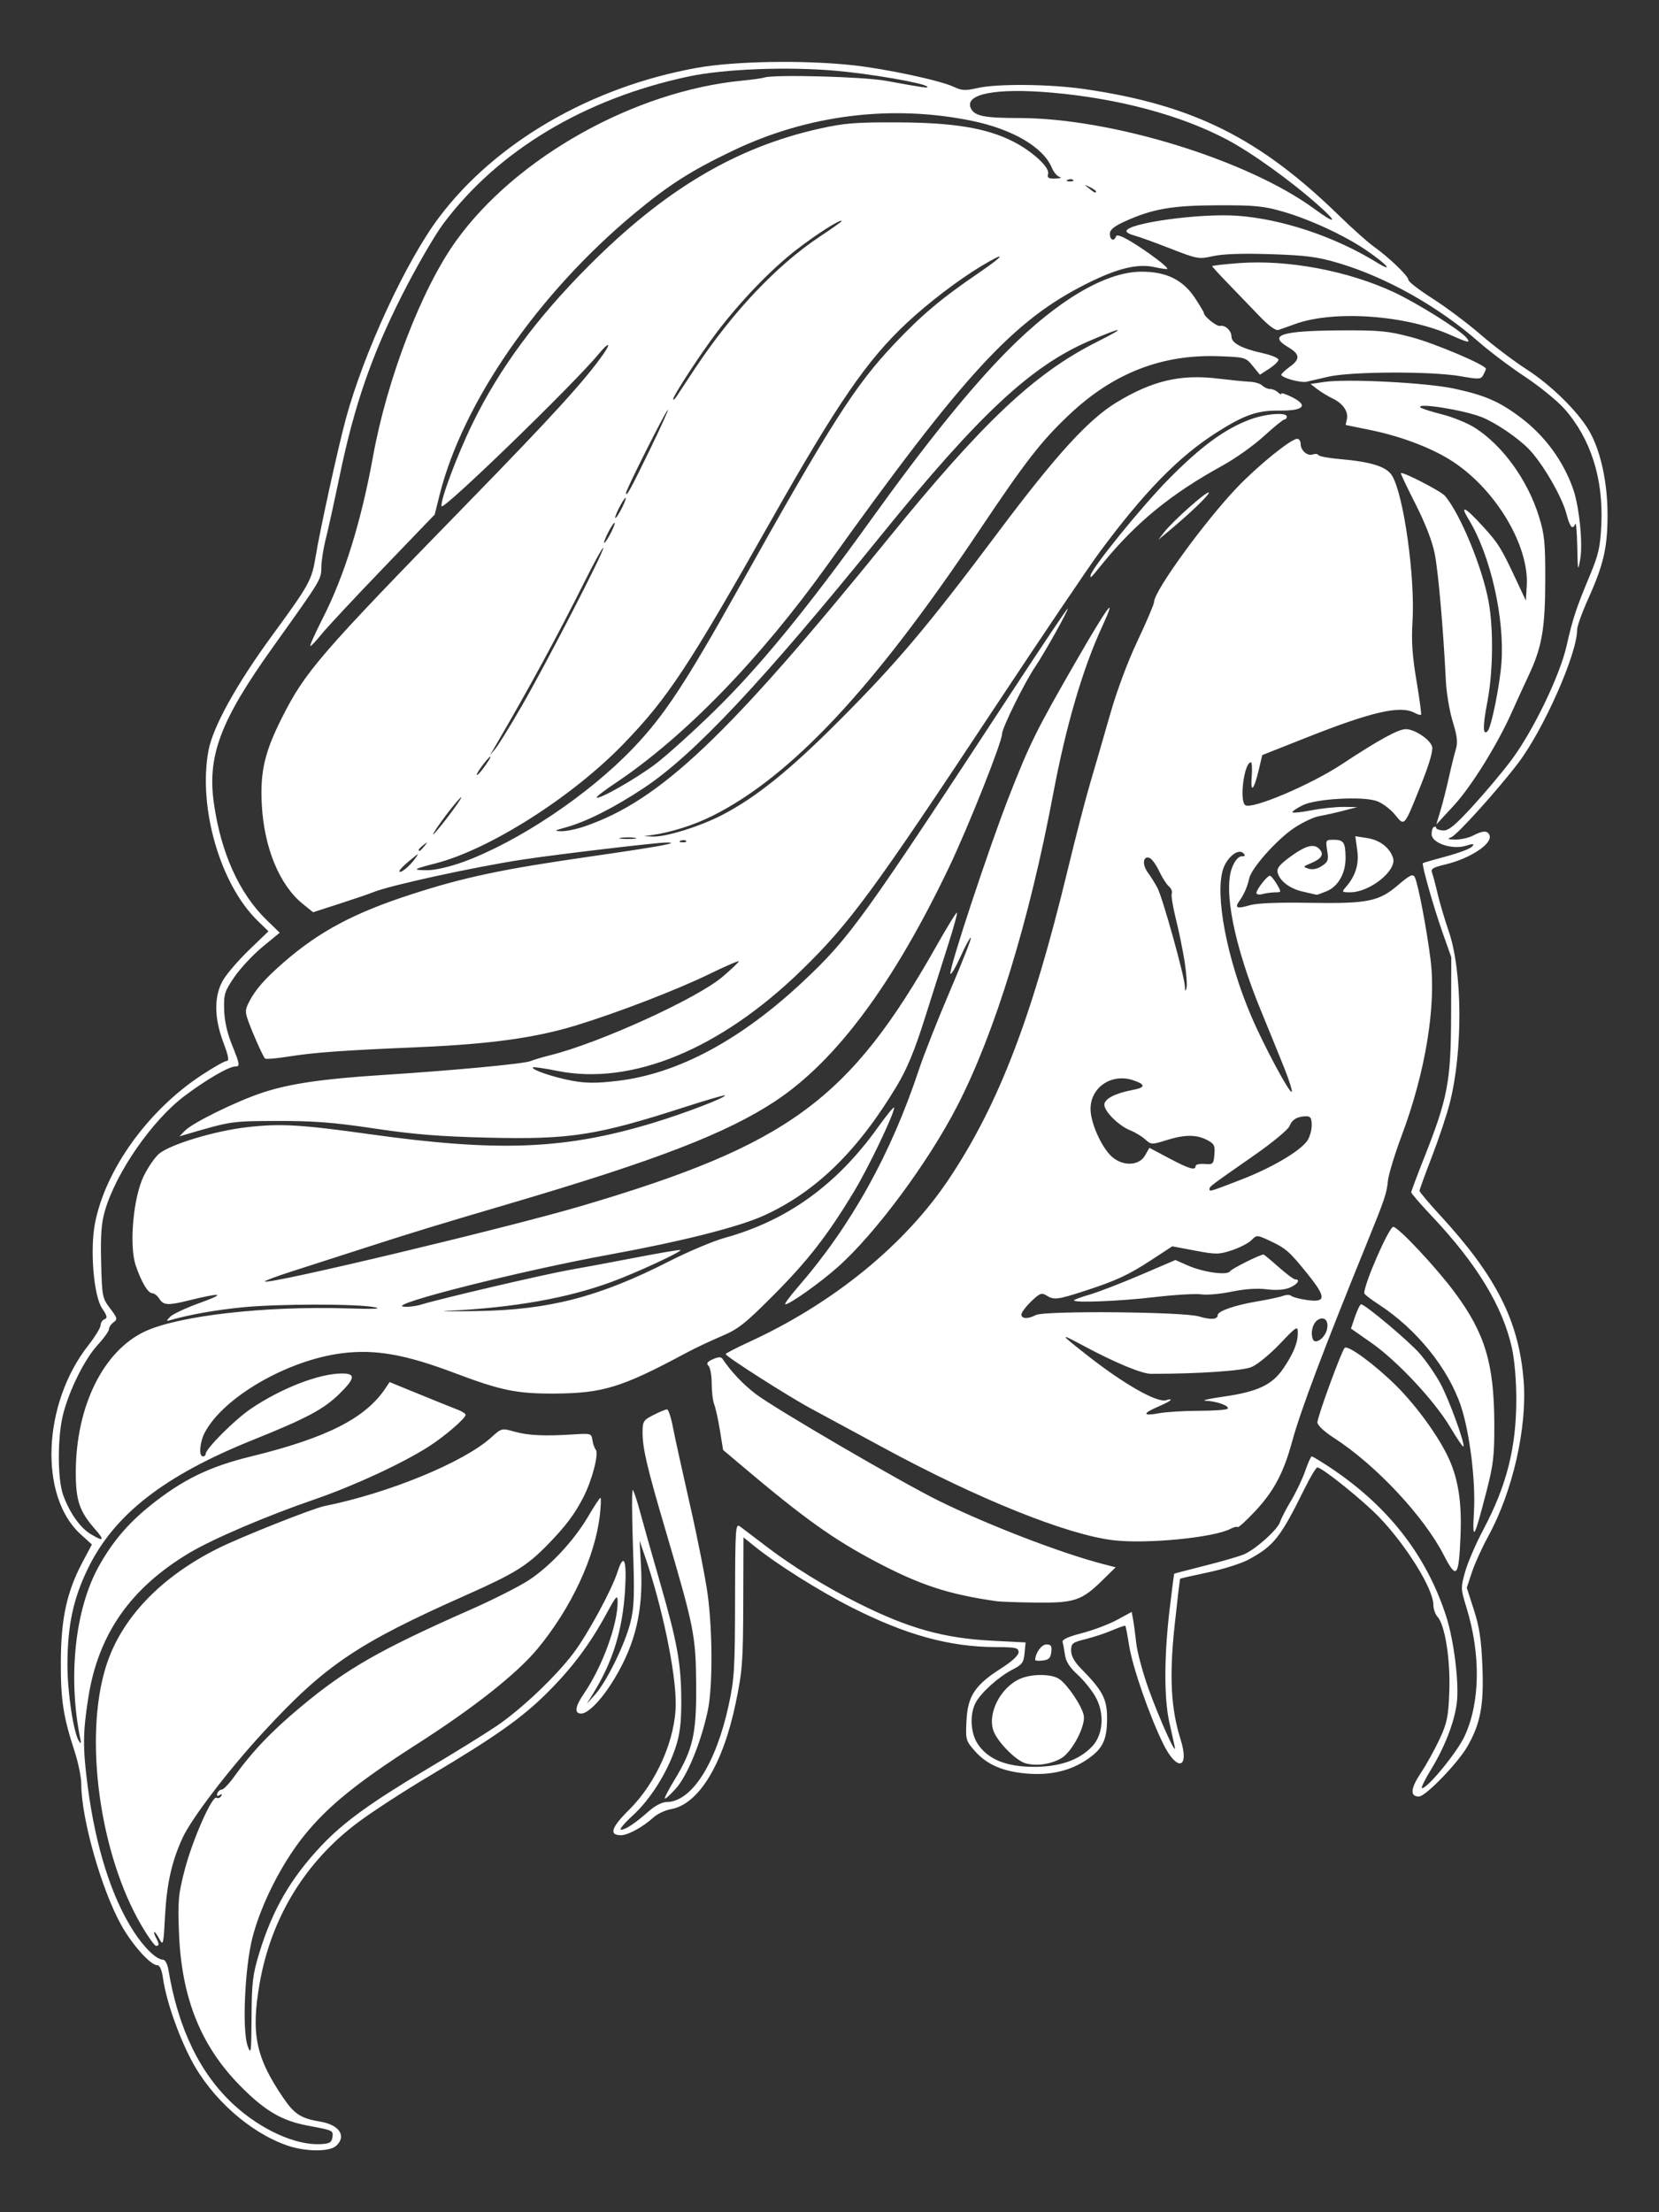 <?xml version="1.0" encoding="UTF-8" standalone="no"?>
<!-- Created with Inkscape (http://www.inkscape.org/) -->
<svg id="svg4156" xmlns:rdf="http://www.w3.org/1999/02/22-rdf-syntax-ns#" xmlns="http://www.w3.org/2000/svg" height="800" viewBox="0 0 600 800" width="600" version="1.1" xmlns:cc="http://creativecommons.org/ns#" xmlns:dc="http://purl.org/dc/elements/1.1/">
 <rect x="0" y="0" width="600" height="800" fill="#333333" stroke="none"/>
 <path id="path4166" fill="#fff" d="m103.88 775.87c-13.558-4.688-27.447-17.072-34.716-30.953-4.795-9.158-9.046-21.439-10.209-29.498-0.454-3.148-1.171-4.75-2.124-4.75-2.383 0-8.98-7.355-12.925-14.408-7.197-12.869-14.514-38.637-14.514-51.111 0-2.43-1.07-7.697-2.378-11.703-4.173-12.784-5.08-18.72-5.009-32.777 0.079-15.511 2.191-25.116 7.875-35.821l3.358-6.324-4.001-3.614c-15.224-13.754-13.898-47.241 2.709-68.407 2.445-3.116 4.445-6.393 4.445-7.281 0-0.889 0.638-1.861 1.419-2.16 1.139-0.437 0.96-1.22-0.904-3.966-3.013-4.44-4.405-21.185-2.553-30.717 3.766-19.387 19.127-40.768 38.436-53.501 4.344-2.865 8.486-5.208 9.205-5.208 0.956 0 0.633-1.791-1.201-6.663-3.405-9.046-3.433-16.905-0.082-22.61 1.365-2.324 5.608-7.239 9.428-10.922l6.946-6.696-3.907-3.804c-13.53-13.171-21.547-40.82-17.809-61.417 1.561-8.603 10.102-24.053 23.155-41.886 13.367-18.263 14.248-19.867 15.648-28.5 1.518-9.365 8.009-38.99 10.845-49.5 6.495-24.064 21.876-57.316 33.85-73.179 20.458-27.102 54.904-47.062 93.094-53.943 13.663-2.462 38.443-2.893 56.33-0.981 11.993 1.282 31.827 5.528 36.716 7.859 2.824 1.347 4.143 1.412 8.442 0.42 7.131-1.646 26.2-1.465 38.814 0.369 39.163 5.693 63.285 17.694 92.128 45.834 4.675 4.561 10.3 9.576 12.5 11.145 5.553 3.959 12.5 10.659 12.5 12.054 0 0.639 3.938 3.669 8.75 6.734s12.595 8.898 17.295 12.963c4.7 4.065 12.16 9.71 16.578 12.544 8.885 5.699 18.59 15.22 22.7 22.267 4.145 7.107 6.677 18.621 6.677 30.364 0 11.848-1.422 18.042-6.969 30.362-2.217 4.924-4.031 9.989-4.031 11.256 0 8.695-12.013 35.889-21.248 48.102-7.189 9.507-22.045 25.998-24.21 26.876-1.663 0.674-1.393 0.838 1.458 0.884 1.925 0.032 4.789-0.615 6.364-1.437 3.568-1.861 5.269-1.892 5.953-0.109 1.169 3.046-7.09 8.47-16.13 10.595-4.256 1.001-5.187 1.574-4.681 2.884 0.347 0.899 1.262 4.335 2.032 7.635 0.77 3.3 2.569 9.375 3.998 13.5 5.016 14.483 5.198 43.449 0.392 62.281-1.092 4.28-3.998 12.987-6.457 19.349-2.459 6.362-4.471 11.911-4.471 12.331 0 0.42 3.33 4.38 7.4 8.8 20.42 22.176 28.595 38.392 30.264 60.029 1.298 16.825-3.996 40.007-12.804 56.076-2.221 4.051-4.878 9.901-5.905 13l-1.867 5.634 2.576 8c2.001 6.213 2.689 10.805 3.082 20.561 0.562 13.949-0.707 20.627-5.496 28.939-3.448 5.983-15.094 18-17.445 18-3.322 0-3.097-2.853 0.675-8.535 2.027-3.054 5.084-8.571 6.792-12.259 2.71-5.851 3.156-8.044 3.502-17.206 0.43-11.423-1.549-23.991-4.249-26.974-0.838-0.926-1.524-2.901-1.524-4.388 0-5.637-9.588-21.173-19.435-31.494-5.793-6.071-20.774-18.144-22.515-18.144-0.455 0-2.44 3.263-4.411 7.25-8.998 18.203-11.214 21.024-20.464 26.059-2.585 1.407-9.158 3.489-14.606 4.627-5.448 1.138-10.01 2.18-10.137 2.317-0.127 0.136-1.034 7.779-2.016 16.982-1.953 18.316-1.342 29.976 2.15 41.057 3.365 10.675-1.199 11.917-6.24 1.698-4.949-10.034-11.108-27.744-12.33-35.46-0.608-3.834-1.236-7.102-1.396-7.262-0.16-0.16-2.273 0.564-4.696 1.608s-6.767 2.485-9.655 3.201c-4.806 1.192-5.25 1.544-5.25 4.162 0 1.945 1.164 4.044 3.639 6.561 7.784 7.915 9.361 10.93 9.361 17.9 0 7.948-1.612 11.192-7.498 15.091-6.051 4.008-13.131 5.614-21.61 4.904-8.571-0.719-14.444-3.281-18.744-8.178-3.242-3.692-3.34-4.053-2.989-11.01 0.448-8.864 3.076-12.823 12.498-18.83 3.978-2.536 6.342-4.72 6.342-5.86 0-1.606-0.957-1.82-8.25-1.851-16.803-0.071-32.472-4.387-52.151-14.364-11.771-5.968-26.992-15.548-35.099-22.093l-4-3.229-0.077 23.61c-0.07 21.669-0.3 24.679-2.797 36.61-4.597 21.971-13.359 36.292-23.287 38.059-2.112 0.376-4.965 1.708-6.34 2.96-3.84 3.498-9.252 6.473-11.781 6.477-4.458 0.007-3.57-2.781 2.937-9.218 9.914-9.807 16.845-25.612 16.845-38.416 0-11.531-4.866-34.886-11.015-52.862l-2.052-6 0.499 9c0.884 15.935-1.882 27.907-9.35 40.479-4.517 7.603-9.623 13.021-12.272 13.021-2.599 0-2.236-2.519 1.055-7.32 6.545-9.548 12.158-24.871 12.12-33.09-0.013-2.743-0.473-2.247-4.097 4.41-6.023 11.065-12.328 19.47-21.36 28.476-9.127 9.101-18.839 15.961-42.529 30.042-9.075 5.394-20.705 12.947-25.844 16.786-19.136 14.291-31.5 34.527-35.655 58.356-3.17 18.177-1.384 26.744 8.637 41.424 3.971 5.817 6.354 7.333 13.363 8.503 6.875 1.147 9.538 5.26 5.671 8.759-2.43 2.199-11.113 2.128-17.684-0.144zm16.333-2.956c0.354-2.495 0.364-2.49-8.757-4.197-9.58-1.792-15.603-5.326-24.586-14.424-14.229-14.409-21.2-31.775-22.132-55.125-0.468-11.737-0.267-13.971 2.069-23 2.784-10.761 9.958-27.006 11.503-26.051 0.52 0.321 1.27 0.057 1.668-0.587 0.478-0.773 0.288-0.901-0.561-0.377-0.856 0.529-1.13 0.331-0.821-0.595 0.255-0.764 0.971-1.389 1.591-1.389 0.62 0 2.585-2.025 4.365-4.5 6.73-9.353 13.688-16.647 24.34-25.515 16.502-13.738 28.435-20.561 61.474-35.15 7.96-3.515 17.319-8.245 20.797-10.511 7.763-5.058 16.483-14.417 21.626-23.212 2.127-3.636 4.09-6.612 4.364-6.612 0.274 0 0.181 2.8-0.206 6.221-1.709 15.104-10.353 33.642-22.554 48.369-7.444 8.984-23.042 21.322-43.5 34.408-21.605 13.82-32.246 22.433-40.832 33.052-8.111 10.031-15.645 24.875-18.756 36.95-2.768 10.744-3.78 33.528-1.742 39.197 1.222 3.399 1.336 2.552 1.412-10.5 0.072-12.387 0.424-15.318 2.757-22.986 4.778-15.704 11.389-27.146 22.469-38.891 8.077-8.562 17.843-15.618 39.192-28.316 9.075-5.398 19.828-12.052 23.896-14.788 9.123-6.136 21.615-17.955 28.182-26.665 5.127-6.8 13.783-22.777 15.875-29.301 2.267-7.072 3.388-4.394 2.72 6.5-0.898 14.633-4.421 26.012-11.688 37.75l-2.167 3.5 3.044-3.406c4.169-4.665 10.802-18.224 12.76-26.083 1.363-5.473 1.503-9.777 0.894-27.5-0.397-11.556-0.416-20.714-0.043-20.351 0.374 0.363 1.502 3.738 2.509 7.5 1.006 3.762 4.296 15.401 7.311 25.864 6.376 22.125 7.706 29.627 7.706 43.449 0 7.528-0.525 11.669-2.068 16.308-3.032 9.12-9.099 18.756-15.48 24.588-3.087 2.822-5.002 5.13-4.255 5.13 1.66 0 5.082-2.272 10.056-6.677 2.225-1.97 4.823-3.323 6.382-3.323 9.061 0 17.894-13.752 22.51-35.044 2.042-9.416 2.271-13.212 2.311-38.16 0.041-25.652 0.167-27.615 1.708-26.5 0.915 0.662 5.054 3.799 9.197 6.97 9.689 7.417 21.676 14.837 33.639 20.825 18.247 9.133 30.919 12.68 48.513 13.579l12.013 0.614-0.371 3.893c-0.322 3.373-0.897 4.161-4.308 5.901-4.981 2.541-11.545 8.437-13.411 12.047-2.189 4.233-1.819 11.01 0.815 14.918 3.696 5.484 10.157 8.151 19.936 8.226 9.521 0.074 16.604-2.353 21.362-7.319 4.14-4.321 4.631-12.262 1.127-18.24-1.411-2.407-4.335-5.976-6.498-7.93-2.683-2.424-4.08-4.621-4.395-6.916-0.254-1.85-0.647-3.961-0.873-4.692-0.283-0.917 1.867-1.918 6.944-3.231 4.045-1.046 9.759-3.205 12.698-4.797l5.344-2.894 0.49 2.626c0.269 1.444 0.789 5.321 1.154 8.616 0.365 3.295 2.359 10.72 4.429 16.5 3.906 10.902 10.456 25.39 9.499 21.009-0.3-1.375-1.196-5.425-1.99-9-1.885-8.487-1.858-23.556 0.073-40.123 0.853-7.322 1.641-13.379 1.75-13.458 0.109-0.08 5.111-1.386 11.116-2.903 6.005-1.517 12.31-3.34 14.011-4.05 4.173-1.744 12.298-9.011 13.138-11.751 0.373-1.218 2.164-4.689 3.979-7.714 1.815-3.025 4.115-7.862 5.112-10.75 0.996-2.888 2.054-5.25 2.35-5.25 0.296 0 3.003 1.62 6.015 3.6 21.264 13.975 35.287 31.777 42.544 54.008 2.908 8.908 4.844 24.736 3.889 31.798-0.944 6.982-4.395 15.825-9.312 23.858-2.268 3.705-3.726 6.736-3.241 6.736 2.035 0 12.643-12.942 15.351-18.73 5.702-12.185 5.962-29.647 0.695-46.701-2.058-6.662-2.072-7.071-0.443-12.877 0.925-3.298 3.855-10.091 6.511-15.095 8.502-16.021 11.983-29.737 11.983-47.216 0-6.891-0.642-14.367-1.605-18.685-3.332-14.937-12.649-30.293-28.72-47.337-4.221-4.477-7.675-8.454-7.675-8.838 0-0.384 2.078-5.946 4.617-12.36 8.614-21.758 9.73-27.637 9.806-51.662l0.066-21-3.178-9c-3.253-9.215-7.603-24.559-7.095-25.028 0.156-0.144 3.978-1.254 8.493-2.465 4.515-1.212 8.705-2.8 9.31-3.53 0.904-1.089 0.489-1.138-2.328-0.274-4.824 1.481-12.143-0.934-12.307-4.06-0.063-1.206 0.274-2.432 0.75-2.726 0.476-0.294 0.865-0.17 0.865 0.275 0 0.445 1.136 0.875 2.524 0.955 1.982 0.114 4.284-1.774 10.737-8.811 4.518-4.926 10.793-12.401 13.946-16.612 7.811-10.43 17.513-30.478 19.949-41.223 2.276-10.036 3.422-13.508 8.415-25.5 3.209-7.707 3.81-10.365 4.182-18.5 0.759-16.614-3.822-31.006-13.294-41.76-2.548-2.893-8.981-8.139-14.296-11.657-5.315-3.518-12.814-9.162-16.664-12.542-14.649-12.86-33.596-23.5-51-28.641-7.467-2.206-11.622-2.743-24.4-3.155-10.102-0.326-17.243-0.084-20.757 0.703-5.193 1.162-5.671 1.076-15.6-2.799-5.634-2.199-11.481-4.306-12.993-4.682-1.512-0.376-2.75-1.067-2.75-1.537 0-2.864 26.342-6.539 40.012-5.582 16.12 1.128 35.31 7.525 50.365 16.788 6.725 4.138 3.872 0.786-3.718-4.369-7.869-5.344-20.358-11.117-30.177-13.951-6.853-1.977-10.175-2.296-23.482-2.249-16.609 0.058-23.634 1.29-33.75 5.918-3.851 1.762-5.25 2.95-5.25 4.458 0 2.216 1.578 2.821 2.233 0.857 0.262-0.787 2.266-0.055 5.833 2.131 6.037 3.699 13.203 9.133 12.703 9.633-0.178 0.178-2.19-0.096-4.471-0.609-6.253-1.405-13.528 0.362-24.798 6.023-26.452 13.287-44.076 32.415-93.54 101.52-24.581 34.342-52.065 62.585-77.107 79.237-3.782 2.515-6.679 4.77-6.438 5.011 0.805 0.805 13.999-6.697 21.085-11.989 3.85-2.875 13.47-11.535 21.379-19.243 16.202-15.793 33.549-36.953 56.621-69.07 20.297-28.254 36.185-47.913 49.746-61.556 17.799-17.907 35.084-28.138 47.821-28.304 9.14-0.119 15.325 2.855 19.683 9.463 1.788 2.711 3.25 5.159 3.25 5.44 0 1.244 4.618 4.971 5.819 4.695 1.88-0.432 4.181 1.722 4.181 3.913 0 2.297 3.758 4.283 11.25 5.946 3.163 0.702 5.744 1.767 5.738 2.367-0.007 0.6-1.521 2.067-3.364 3.261l-3.352 2.17-2.586-3.17c-2.535-3.107-2.78-3.177-12.282-3.521-20.655-0.749-38.279 6.155-54.173 21.222-10.242 9.709-15.613 16.644-33.103 42.748-37.683 56.239-67.339 87.897-95.715 102.18-6.672 3.357-15.114 6.051-21.913 6.991l-3 0.415 3.02 0.15c4.795 0.238 17.259-3.633 25.453-7.905 12.266-6.395 24.484-16.281 42.527-34.408 20.783-20.881 31.682-33.81 57.126-67.77 20.965-27.982 32.655-40.789 42.874-46.972 12.922-7.819 23.037-10.195 36.5-8.575 4.675 0.562 9.946 1.087 11.713 1.165 1.767 0.078 3.77 0.699 4.45 1.379 0.68 0.68 1.957 1.237 2.837 1.237s2.14 0.54 2.8 1.2 1.2 0.876 1.2 0.48c0-0.396 1.833 0.215 4.074 1.358 5.875 2.997 3.935 4.885-4.903 4.772-7.843-0.1-12.65 1.594-22.671 7.987-13.686 8.731-26.117 21.466-42.289 43.324-3.915 5.292-20.925 30.492-37.799 56-44.147 66.736-52.453 78.033-69.809 94.953-29.454 28.713-61.582 41.961-88.525 36.501-4.567-0.925-8.496-1.49-8.732-1.254-0.785 0.785 7.415 3.585 14.114 4.819 5.108 0.941 8.854 0.956 16.457 0.064 21.849-2.563 44.684-14.814 67.337-36.124 16.758-15.764 21.308-22.09 76.225-105.97 10.438-15.943 19.11-28.854 19.271-28.693 0.386 0.386-8.32 15.965-11.782 21.085-3.88 5.737-11.966 22.134-11.966 24.266 0 2.945-12.24 33.719-19.194 48.256-20.167 42.161-40.744 69.872-62.693 84.426-17.588 11.663-43.139 21.53-96.113 37.116-25.922 7.627-34.987 10.397-52 15.888-9.625 3.107-21.884 7.054-27.242 8.773-5.358 1.718-9.56 3.306-9.338 3.528 1.223 1.223 87.846-19.455 114.58-27.352 74.808-22.097 96.814-38.241 128.4-94.197 3.797-6.726 7.083-12.05 7.303-11.831 0.219 0.219-1.167 5.287-3.079 11.263-1.913 5.975-5.75 18.064-8.525 26.864-3.686 11.685-6.409 18.276-10.096 24.439-14.111 23.588-29.358 38.452-48.217 47.003-9.072 4.113-29.804 9.348-55.789 14.086-32.152 5.862-80.599 18.1-74.47 18.811 1.6 0.186 4.498-0.153 6.44-0.753 6.911-2.135 44.759-10.976 53.57-12.515 4.928-0.861 15.907-2.907 24.397-4.548 8.49-1.641 15.584-2.835 15.765-2.654 0.581 0.581-15.923 8.223-24.86 11.51-16.101 5.922-35.346 9.325-59.341 10.492-3.85 0.187 0.875 0.221 10.5 0.074 26.222-0.399 44.272-5.078 69.821-18.1 6.776-3.454 15.776-7.238 20-8.409 22.559-6.256 40.456-19.173 55.258-39.88 3.257-4.556 5.921-7.785 5.921-7.176 0 2.259-9.25 21.589-14.491 30.283-9.478 15.722-16.689 25.016-29.009 37.391-10.45 10.496-12.904 12.434-19 15-3.85 1.621-9.7 4.396-13 6.166-23.061 12.371-29.938 14.478-47.5 14.556-13.533 0.06-19.319-1.134-35.902-7.405-17.899-6.769-28.82-8.688-40.819-7.173-19.588 2.472-42.638 15.749-49.529 28.527-1.904 3.532-2.353 8.777-0.75 8.777 0.55 0 1-0.414 1-0.919 0-1.844 10.504-12.348 16.247-16.248 10.981-7.457 24.72-12.794 33.003-12.82 5.039-0.016 4.85 1.706-0.801 7.277-5.681 5.601-11.888 8.919-31.2 16.681-32.278 12.972-50.337 27.033-59.862 46.607-5.313 10.919-7.387 20.717-7.387 34.904 0 9.928 2.196 24.409 4.173 27.519 0.705 1.109 0.822 0.849 0.448-1-4.484-22.168-1.889-46.626 6.579-62 4.951-8.989 10.682-15.764 18.891-22.332 11.619-9.296 21.22-13.966 36.3-17.657 27.429-6.713 41.439-13.826 48.657-24.702l1.454-2.191 11 4.494c6.05 2.472 12.238 4.964 13.75 5.539 1.512 0.575 2.75 1.398 2.75 1.831 0 1.249-7.634 7.809-13.307 11.436-9.577 6.122-27.074 14.227-41.193 19.08-17.486 6.011-36.845 14.285-45.436 19.417-21.248 12.694-32.883 29.332-36.501 52.195-2.022 12.774-2.058 18.362-0.213 32.39 2.872 21.831 8.625 39.963 16.591 52.288 3.857 5.968 8.283 10.212 10.648 10.212 0.747 0 1.591 1.626 1.944 3.75 3.546 21.292 11.494 37.612 23.79 48.854 9.737 8.902 22.248 14.561 31.176 14.102 3.314-0.17 4.055-0.593 4.32-2.46zm-68.987-76.49c-15.174-25.841-20.975-67.947-12.914-93.75 5.409-17.315 19.641-32.31 40.583-42.76 8.245-4.114 34.22-14.432 38.5-15.292 23.186-4.662 50.313-15.815 60.203-24.75 3.807-3.439 3.835-3.446 8.473-2.148 4.979 1.394 10.917 1.671 21.324 0.996 6.266-0.407 6.512-0.334 6.846 2.017 0.19 1.341 0.747 2.928 1.238 3.526 1.168 1.425-1.352 11.053-4.496 17.179-3.15 6.137-6.424 10.489-12.862 17.097-7.542 7.741-11.985 10.492-29.544 18.293-39.383 17.497-50.977 25.327-73.264 49.482-12.624 13.682-26.093 31.313-29.324 38.388-3.91 8.562-5.692 16.564-6.315 28.364-0.531 10.053-0.682 10.688-1.959 8.25-0.761-1.452-1.61-2.641-1.887-2.641-0.277 0-0.037 0.87 0.532 1.934 1.284 2.4 1.302 3.066 0.079 3.066-0.526 0-2.872-3.263-5.213-7.25zm189.21-46.1c-0.022-0.467 1.508-3.392 3.401-6.5 6.814-11.187 8.073-16.682 7.936-34.651-0.135-17.786-0.689-20.557-11.281-56.5-6.428-21.81-8.097-28.931-8.097-34.542 0-4.14 0.249-4.545 3.96-6.438 2.178-1.111 4.37-2.02 4.87-2.02 0.5 0 1.447 2.812 2.104 6.25 0.657 3.438 3.448 16.15 6.204 28.25s5.643 26.725 6.417 32.5c1.801 13.444 1.81 33.642 0.017 42-2.486 11.594-7.418 23.577-11.611 28.213-2.133 2.358-3.896 3.905-3.919 3.438zm130.33-12.708c-3.43-1.028-9.901-7.583-11.414-11.563-2.408-6.333 2.557-16.024 9.748-19.029 4.327-1.808 11.338-1.711 14.058 0.193 3.048 2.135 8.161 9.779 8.801 13.158 0.714 3.767-4.265 13.227-8.137 15.46-3.848 2.219-9.172 2.945-13.056 1.78zm3.632-37.311c0-2.456 2.279-5.631 4.042-5.631 1.691 0 2.031 0.526 1.775 2.75-0.249 2.16-0.906 2.818-3.066 3.066-1.512 0.174-2.75 0.091-2.75-0.185zm-14-21.262c-17.367-2.487-27.518-5.806-43.5-14.221-15.456-8.139-26.025-15.69-48.374-34.562l-7.003-5.914-1.151-7.086c-0.633-3.897-1.56-8.12-2.062-9.383-0.501-1.263-0.911-4.661-0.911-7.55s-0.518-5.771-1.152-6.405c-0.87-0.87-0.484-1.457 1.572-2.393 1.782-0.812 2.958-0.894 3.402-0.238 3.25 4.805 7.418 9.219 12.108 12.819 6.62 5.082 52.491 31.85 66.051 38.543 17.873 8.822 44.542 19.084 59.818 23.017l4.299 1.107-4.833 4.732c-7.47 7.315-10.071 8.188-23.916 8.029-6.517-0.075-12.974-0.297-14.349-0.494zm161.77-16.67c-7.3-14.181-24.712-32.735-39.857-42.472-3.396-2.183-5.822-4.468-5.855-5.512-0.057-1.831 8.634-25.632 9.842-26.952 1.095-1.197 10.862 5.955 18.589 13.612 7.619 7.55 15.835 18.989 19.319 26.897 3.295 7.48 4.494 15.695 4.008 27.477-0.618 15.008-1.422 15.932-6.046 6.95zm-119.27-5.356c-16.685-1.872-49.211-14.935-83.5-33.536-10.175-5.52-21.875-11.843-26-14.053-8.168-4.374-31-18.949-30.951-19.757 0.017-0.275 3.943-2.3 8.725-4.5 30.283-13.933 56.158-35.057 71.995-58.778 18.018-26.986 30.083-58.421 43.073-112.22 2.789-11.55 6.408-25.5 8.043-31s4.831-16.525 7.102-24.5c2.532-8.889 6.429-19.354 10.071-27.043 3.268-6.899 5.941-13.199 5.942-14 0.001-3.886 18.157-28.913 29.943-41.276 7.597-7.969 19.548-17.654 21.806-17.671 0.688-0.005 1.25 0.835 1.25 1.868 0 2.383 2.521 4.52 4.455 3.778 0.814-0.313 1.706-0.204 1.98 0.24 0.275 0.445 3.552 1.073 7.282 1.396 11.861 1.028 17.332 2.741 19.349 6.058 4.232 6.959 8.401 36.872 7.383 52.971-0.431 6.813-0.061 12.263 1.437 21.144 1.11 6.58 1.853 12.129 1.651 12.331-0.202 0.202-1.276-0.12-2.386-0.714-5.122-2.741-15.393-0.39-38.848 8.894l-16.197 6.411-1.182 5.057c-1.78 7.616-3.111 9.038-2.627 2.807 0.224-2.888 0.097-5.25-0.285-5.25-2.45 0-4.276 14.102-2.008 15.504 2.555 1.579 23.69-7.406 34.994-14.878 13.074-8.642 20.334-12.626 23.004-12.626 3.259 0 8.904 3.786 9.564 6.413 0.355 1.414-1.136 6.482-4.021 13.667-6.261 15.595-5.877 15.162-9.531 10.743-1.672-2.022-4.657-4.21-6.633-4.862-5.305-1.751-21.912-0.782-26.633 1.554-2.062 1.02-3.75 2.151-3.75 2.513 0 0.362 3.038 0.07 6.75-0.648 3.712-0.719 9-1.282 11.75-1.252l5 0.054-5 1.306c-2.75 0.719-6.667 1.594-8.704 1.946-2.037 0.352-6.185 2.31-9.218 4.353-6.283 4.231-15.401 14.49-16.188 18.213-0.619 2.928-1.887 5.82-3.597 8.202-1.761 2.453-0.776 2.849 3.735 1.5 2.594-0.775 10.029-1.086 21.437-0.897 21.293 0.354 25.269-0.437 32.288-6.429 4.245-3.624 5.305-4.131 6.008-2.875 1.14 2.037 4.355 18.827 5.734 29.943 2.068 16.674-1.852 40.561-10.414 63.448-2.55 6.816-4.811 14.241-5.024 16.5-0.418 4.424-1.206 6.763-7.452 22.107-15.803 38.822-24.145 60.954-27.182 72.113-3.071 11.283-6.588 17.924-13.312 25.129-3.239 3.471-6.111 6.09-6.381 5.82-0.27-0.27-1.412 0.001-2.537 0.603-5.92 3.168-29.97 5.551-42.191 4.18zm30.662-46.832c5.314-0.007 9.989-0.338 10.389-0.735 0.966-0.96-3.873-2.746-7.866-2.903-1.752-0.069 1.09-0.734 6.315-1.478 12.439-1.772 17.717-4.252 21.75-10.222 3.737-5.532 5.259-9.317 5.223-12.99-0.025-2.497-0.477-2.21-6.48 4.108-3.55 3.736-8.15 7.509-10.224 8.384-3.289 1.388-19.27 2.471-36.382 2.466-3.268-0.001-12.821-3.946-23.888-9.865-9.471-5.065-9.445-4.912 0.5 2.924 13.618 10.731 25.823 17.655 28.982 16.443 0.835-0.32 1.518-0.356 1.518-0.078 0 0.277-2.025 1.372-4.5 2.433-5.834 2.501-5.73 3.498 0.25 2.399 2.612-0.48 9.098-0.879 14.412-0.886zm46.336-29.363c0.794-3.162-0.918-5.004-3.276-3.526-1.839 1.153-2.738 4.589-1.824 6.971 0.804 2.095 4.303-0.269 5.1-3.445zm-39.498-5.244c0-1.434 6.169-3.586 14.092-4.916 4.074-0.684 8.363-1.604 9.531-2.044 1.168-0.44 2.518-0.436 3 0.01 0.482 0.446 3.018 1.116 5.634 1.489 6.962 0.994 7.059-0.908 0.464-9.141-6.722-8.391-8.028-9.545-13.896-12.277-4.639-2.16-4.69-2.162-6.63-0.222-1.075 1.075-4.245 2.715-7.043 3.645-4.694 1.559-5.729 1.569-13.335 0.135l-8.246-1.555-7.536 4.929c-8.446 5.524-12.851 7.553-24.74 11.392-9.296 3.002-10.544 3.136-13.281 1.426-1.7-1.062-2.423-0.773-5.486 2.196-1.94 1.881-3.528 4.006-3.528 4.723 0 1.599 2.419 1.685 5.221 0.186 3.039-1.627 53.294-1.198 58.993 0.503 4.341 1.296 6.786 1.123 6.786-0.479zm-52-5.335c0-0.236 2.555-1.172 5.678-2.08s11.382-4.094 18.353-7.08l12.675-5.429 4.397 1.943c5.681 2.51 14.381 3.718 15.361 2.133 0.579-0.937 10.83-6.059 12.127-6.059 0.188 0 2.622 2.025 5.409 4.5 2.787 2.475 5.502 4.5 6.033 4.5 2.052 0 0.827 1.815-2.022 2.995-1.923 0.797-4.891 1-8.324 0.571-3.429-0.428-7.964-0.119-12.689 0.867-4.045 0.843-8.961 1.28-10.926 0.97-1.964-0.31-9.647 0.147-17.072 1.015-12.602 1.474-29 2.125-29 1.152zm60.352-43.606c11.174-4.316 21.36-10.288 24.016-14.08 0.897-1.281 1.631-3.804 1.631-5.607 0-2.564-0.417-3.277-1.918-3.277-3.2 0-5.191 1.156-6.098 3.542-0.474 1.248-6.177 5.975-12.673 10.505-15.924 11.105-16.244 11.345-16.28 12.203-0.046 1.103-0.018 1.095 11.321-3.285zm-16.352-4.969c0-0.552 1.462-0.89 3.25-0.75 3.079 0.24 3.266 0.059 3.557-3.441 0.269-3.237-0.066-3.888-2.7-5.25-3.875-2.004-8.123-1.968-14.762 0.125-5.173 1.631-5.398 1.621-7.588-0.338-1.241-1.11-3.668-2.575-5.393-3.255-4.11-1.62-9.364-6.814-9.364-9.257 0-2.112 3.936-4.166 10.25-5.35 4.723-0.885 4.761-1.992 0.122-3.523-7.791-2.571-15.381 2.58-15.362 10.427 0.012 4.95 3.887 13.688 7.594 17.124 3.938 3.65 9.91 3.499 12.093-0.304l1.604-2.796 7.099 3.769c7.318 3.885 9.599 4.555 9.599 2.818zm32.192-35.157c-1.604-4.036-5.438-13.464-8.521-20.95-9.752-23.68-13.774-43.952-10.344-52.139 0.967-2.307 2.245-3.75 3.322-3.75 1.318 0 1.467-0.284 0.602-1.149-1.788-1.788-5.86 1.434-7.29 5.767-3.063 9.28 1.36 32.49 10.106 53.039 4.58 10.761 14.275 28.819 14.733 27.443 0.169-0.507-1.004-4.225-2.608-8.261zm-36.162-38.769c-0.653-4.163-2.076-11.117-3.164-15.454-1.087-4.336-1.754-8.466-1.481-9.177 0.273-0.711-0.191-1.863-1.03-2.56-0.84-0.697-2.421-3.169-3.514-5.494-1.093-2.325-2.646-4.48-3.452-4.789-2.391-0.918-2.814 2.338-0.679 5.226 1.089 1.473 2.691 4.053 3.56 5.734 1.877 3.63 9.679 31.65 9.845 35.36 0.089 1.992 0.229 2.142 0.608 0.653 0.271-1.062-0.042-5.337-0.694-9.5zm104.65 198.93c0.637-11.105-1.517-28.56-4.708-38.156-4.536-13.64-16.113-27.959-29.747-36.793-2.875-1.863-5.227-3.691-5.227-4.062 0-3.527 8.955-23.988 10.498-23.988 1.784 0 15.484 14.615 22.237 23.723 10.911 14.716 14.214 25.631 14.304 47.277 0.049 11.844-0.309 14.91-2.92 25-4.429 17.116-5.074 18.134-4.436 7zm-8.683-30.719c-5.727-9.565-19.148-23.882-28.529-30.432l-7.272-5.077 1.494-4.386c0.822-2.412 1.807-4.386 2.188-4.386 1.416 0 17.105 13.179 21.122 17.742 2.288 2.599 5.646 7.433 7.464 10.742 3.104 5.652 9.159 22.245 8.386 22.978-0.194 0.184-2.378-3.047-4.853-7.181zm-235.82-50.52c19.238-22.159 33.636-48.044 43.817-78.774 1.727-5.212 6.754-17.943 11.171-28.292 4.418-10.349 7.826-19.021 7.575-19.273-0.251-0.251-1.934 2.816-3.739 6.816-1.805 4-3.458 6.784-3.673 6.186-0.58-1.614 13.939-45.509 21.152-63.947 7.476-19.11 10.028-24.271 23.966-48.466 12.043-20.906 15.491-25.517 9.722-13-7.025 15.242-13.045 35.833-17.688 60.5-8.638 45.895-21.008 86.167-34.585 112.6-10.569 20.575-29.805 46.504-43.432 58.542-6.498 5.74-17.233 13.35-18.841 13.356-0.48 0.002 1.57-2.809 4.554-6.247zm165.82-142.5c0-1.234 3.899-6.252 4.857-6.252 0.392 0 1.509 1.35 2.484 3 1.759 2.978 1.755 3-0.534 3.014-1.269 0.008-3.319 0.285-4.556 0.617-1.238 0.332-2.25 0.161-2.25-0.379zm17-0.45c-4.839-1.058-8.5-3.781-9.325-6.936-0.385-1.472 0.654-2.826 4.156-5.414 5.851-4.324 8.848-5.2 10.872-3.177 1.905 1.904 0.964 3.542-2.99 5.204-2.914 1.225-2.95 1.312-0.831 1.984 1.415 0.449 3.142 0.096 4.779-0.976 2.255-1.478 2.488-2.149 1.939-5.583-0.607-3.797-0.544-3.903 2.329-3.903 3.607 0 4.235 0.918 4.317 6.303 0.086 5.679-2.591 10.526-6.78 12.276-1.871 0.782-3.528 1.373-3.684 1.314-0.155-0.059-2.307-0.55-4.782-1.091zm15.224-1.552c3.637-4.149 4.952-8.333 4.241-13.5l-0.693-5.042 4.364 0.688c4.573 0.721 8.198 3.555 9.303 7.272 1.342 4.518-8.476 12.332-15.495 12.332-3.017 0-3.142-0.128-1.72-1.75zm34.333-27.75c0.822-2.75 2.192-8.15 3.046-12 0.853-3.85 1.99-8.446 2.525-10.213 0.758-2.499 0.508-4.721-1.123-10-1.154-3.733-2.273-10.387-2.487-14.787-0.901-18.508-2.74-39.47-4.036-46-0.88-4.435-3.423-11-6.939-17.914-3.052-6.003-5.434-11.029-5.294-11.169 0.624-0.624 14.419 6.474 15.901 8.181 5.491 6.326 13.585 25.92 15.837 38.338 1.81 9.982 1.607 25.479-0.476 36.3-1.689 8.776-1.651 12.236 0.116 10.469 1.323-1.323 4.412-16.58 5.002-24.705 1.179-16.248-4.034-39.065-11.836-51.803-3.388-5.532-1.362-4.625 4.829 2.162 5.989 6.565 6.803 7.872 12.548 20.14l3.278 7 0.329-5.308c0.895-14.435-10.975-34.49-26.52-44.808-7.3-4.845-18.452-9.153-29.76-11.494-4.95-1.025-9.07-1.87-9.156-1.877-0.086-0.007 0.067-0.867 0.34-1.911 0.724-2.769-1.253-5.8-4.947-7.584-1.78-0.86-4.341-2.412-5.69-3.449l-2.454-1.886 4.886-0.733c8.185-1.227 37.062 0.246 47.022 2.399 11.259 2.434 16.37 4.66 24.116 10.504 8.716 6.576 15.338 15.595 18.935 25.792 2.206 6.252 3.573 19.728 2.573 25.354-0.834 4.692-0.901 4.415-1.086-4.5-0.108-5.225-0.424-8.938-0.701-8.25-0.957 2.371-1.964 1.235-3.209-3.623-1.598-6.234-8.851-18.644-13.797-23.608-4.11-4.124-11.954-9.411-16.832-11.346-6.608-2.621-24.027-5.367-22.153-3.492 0.374 0.374 3.893 1.496 7.819 2.494 3.926 0.997 9.275 3.184 11.888 4.86 10.041 6.443 19.002 18.842 23.103 31.965 2.042 6.536 2.34 9.492 2.315 23-0.033 17.737-1.19 24.354-6.072 34.722-1.87 3.972-4.535 9.787-5.921 12.923-5.148 11.64-14.666 27.005-20.971 33.855l-6.444 7 1.494-5zm-126.55-85.02c0-2.205 18.6-25.147 28.47-35.117 11.584-11.701 20.115-17.938 29.171-21.326 5.717-2.139 13.358-2.73 13.358-1.033 0 0.55-0.385 1-0.855 1-0.47 0-3.819 2.716-7.441 6.035s-10.325 8.091-14.895 10.604c-18.661 10.262-31.271 20.547-43.355 35.361-4.616 5.659-4.454 5.496-4.454 4.476zm26.643-15.71c3.127-4.033 15.459-14.998 16.122-14.335 0.534 0.534-6.765 7.546-14.753 14.174l-3.488 2.894 2.119-2.733zm46.107-55.081c-2.062-0.571-3.75-1.378-3.75-1.793 0-0.416 1.35-1.717 3-2.892 3.924-2.794 3.787-4.603-0.542-7.157-7.389-4.36-2.45-5.929 19.042-6.048 14.195-0.079 17.095 0.202 25.708 2.49 8.4 2.232 26.792 10.048 26.792 11.386 0 0.253-0.423 1.251-0.94 2.217-0.864 1.615-1.53 1.653-8.25 0.474-10.451-1.834-39.637-1.722-47.81 0.183-3.575 0.833-7.175 1.664-8 1.847s-3.188-0.135-5.25-0.706zm57.75-16.1c-16.367-7.368-42.541-9.229-56.699-4.032-2.366 0.868-5.008 1.806-5.872 2.083-1.001 0.321-3.541-1.559-7-5.18-2.986-3.126-8.016-8.348-11.179-11.606-3.163-3.257-5.75-6.089-5.75-6.293s4.357-0.698 9.683-1.097c17.657-1.324 39.527 2.792 56.1 10.559 8.568 4.015 23.82 13.591 26.184 16.441 1.678 2.022 0.576 1.845-5.467-0.874zm-490.39 431.88c-5.788-6.592-7.11-10.444-7.103-20.682 0.018-23.793 9.898-43.93 25.015-50.986 12.206-5.697 43.284-9.245 72.978-8.333 10.007 0.308 13.106 0.172 10-0.439-6.372-1.252-34.624-1.231-47.576 0.036-9.541 0.933-19.332 2.658-25.924 4.567-1.874 0.543-1.895 0.47-0.333-1.159 0.917-0.956 5.867-3.249 11-5.095 9.422-3.389 7.555-3.728-4.311-0.782-7.51 1.865-9.143 1.772-10.624-0.599-0.687-1.1-1.823-2-2.525-2-1.582 0-4-4.048-6.037-10.106-2.43-7.228-0.871-24.568 2.902-32.274 1.557-3.18 4.036-6.796 5.508-8.035 4.096-3.447 20.104-8.288 31.887-9.643 11.959-1.375 19.406-0.952 44.176 2.514 46.738 6.54 70.786 5.588 102.64-4.061 11.474-3.476 26.653-9.295 25.986-9.962-0.185-0.185-6.619 1.689-14.298 4.166-32.176 10.376-41.549 11.838-71.354 11.129-17.452-0.415-26.838-1.17-41.114-3.309-14.668-2.197-21.918-2.763-35-2.728-16.642 0.044-16.783 0.065-33 4.831l-2.5 0.735 2-2.061c2.751-2.835 18.363-10.517 27.748-13.654 9.894-3.307 21.818-5.072 43.752-6.476 25.535-1.635 51.202-4.046 53.5-5.027 1.1-0.469 4.25-1.411 7-2.092 17.843-4.422 53.315-20.579 62.5-28.468 3.025-2.598 5.634-5.069 5.797-5.492 0.163-0.422-4.562 1.602-10.5 4.498-11.775 5.743-33.323 14.056-48.297 18.632-14.721 4.498-30.959 6.76-56.449 7.862-28.906 1.25-38.045 1.91-47.806 3.453-4.265 0.674-7.999 0.981-8.298 0.682-0.734-0.734-4.309-8.711-6.026-13.445-1.222-3.369-1.194-4.213 0.235-7 2.32-4.525 5.728-8.405 12.725-14.486 12.724-11.058 25.416-17.797 46.118-24.489 19.203-6.207 32.661-9.041 65.078-13.705 24.622-3.542 32.472-4.989 27.076-4.989-3.493 0-38.707 4.166-51.654 6.112-17.337 2.605-48.844 9.479-54.5 11.89-1.1 0.469-6.424 2.285-11.831 4.035l-9.831 3.182-3.669-2.956c-8.54-6.88-14.114-20.44-14.907-36.263-0.584-11.637 1.061-18.701 7.202-30.927 8.484-16.893 13.652-22.876 66.999-77.573 30.939-31.722 42.919-44.872 49.421-54.25 2.915-4.204 1.774-4.204-1.69 0-8.979 10.896-56.34 56.808-56.892 55.151-0.614-1.842 5.572-18.384 11.181-29.901 9.62-19.752 23.123-38.079 42.019-57.029 27.529-27.609 53.219-42.878 83.5-49.63 8.994-2.006 13.081-2.329 28.5-2.259 20.076 0.092 31.914 2.06 41.441 6.887 6.995 3.544 13.333 9.378 12.723 11.709-0.39 1.492 0.093 1.8 2.68 1.705 1.736-0.064 2.413-0.313 1.505-0.554-0.908-0.241-2.198-1.759-2.867-3.373-3.063-7.394-14.229-13.934-28.934-16.947-29.02-5.946-59.281-2.17-86.337 10.772-15.198 7.27-23.302 12.437-35.711 22.768-34.878 29.038-62.103 68.412-70.46 101.9l-1.735 6.952-18.796 19.549c-10.338 10.752-20.307 21.438-22.153 23.747-1.846 2.309-3.652 4.222-4.013 4.25-0.361 0.028 1.73-4.644 4.646-10.383 7.661-15.078 13.77-34.797 17.988-58.065 5.124-28.267 17.609-60.714 30.012-78 21.725-30.277 64.605-54.289 103.62-58.024 3.517-0.337 7.069-0.836 7.894-1.11 3.536-1.173 35.877-0.306 44 1.18 13.807 2.526 15.529 2.769 14.931 2.11-1.181-1.301-20.193-4.605-33.039-5.741-17.516-1.549-40.424-0.656-53.262 2.075-37.662 8.012-68.978 26.82-88.744 53.297-3.197 4.283-9.934 15.953-14.97 25.933-10.944 21.687-17.169 39.691-22.396 64.78-2.006 9.625-4.322 20.152-5.148 23.394-0.826 3.242-1.527 7.74-1.558 9.996-0.063 4.562 0.114 4.269-17.547 28.984-18.984 26.566-23.783 39.306-21.304 56.557 2.57 17.891 9.14 32.429 18.99 42.023l4.798 4.674-6.191 5.094c-3.405 2.802-7.961 7.668-10.126 10.815-3.604 5.239-3.922 6.236-3.784 11.842 0.098 3.978 1.061 8.375 2.75 12.561 2.988 7.403 3.09 8.06 1.248 8.06-2.28 0-10.526 4.795-18.275 10.627-11.785 8.87-24.834 27.699-28.863 41.65-1.272 4.405-1.591 8.819-1.34 18.582 0.318 12.367 0.428 12.935 3.241 16.618 2.648 3.468 2.761 3.923 1.25 5.028-0.914 0.668-1.662 1.79-1.662 2.493 0 0.703-1.836 3.27-4.08 5.704-4.634 5.027-10.104 15.936-12.435 24.798-2.136 8.12-2.156 23.661-0.039 29.5 2.299 6.34 6.091 11.747 9.844 14.035 4.736 2.888 5.301 2.402 1.82-1.563zm115.35-242.31c1.913-2.591 1.873-2.582-1.678 0.346-2.001 1.65-3.671 3.341-3.71 3.759-0.125 1.308 3.339-1.33 5.388-4.104zm17.623 0.875c19.992-7.296 45.339-24.265 61.496-41.169 11.199-11.717 18.812-23.247 37.998-57.548 33.636-60.136 42.18-73.546 56.498-88.675 9.882-10.442 16.975-16.403 30.487-25.623 9.701-6.62 10.219-8.058 0.879-2.441-8.264 4.969-19.12 13.26-26.929 20.565-14.386 13.457-25.179 29.171-49.018 71.363-29.958 53.023-37.396 64.28-53.428 80.86-18.571 19.206-48.581 38.255-68.067 43.206-8.108 2.06-8.523 2.434-2.696 2.434 2.65 0 8.127-1.274 12.778-2.971zm-13.955-5.779c1.244-1.586 1.208-1.621-0.378-0.378-1.666 1.306-2.196 2.128-1.372 2.128 0.208 0 0.995-0.787 1.75-1.75zm94.602-1.854c-0.332-0.332-1.195-0.368-1.917-0.079-0.798 0.319-0.561 0.556 0.604 0.604 1.054 0.043 1.645-0.193 1.312-0.525zm-18.465-1.1c-1.23-0.237-3.48-0.244-5-0.014-1.52 0.23-0.514 0.424 2.236 0.432 2.75 0.007 3.994-0.181 2.764-0.418zm-68.134-6.998c5.059-6.601 7.185-10.19 3.434-5.798-3.438 4.026-8.797 11.5-8.246 11.5 0.243 0 2.409-2.566 4.812-5.702zm49.968 2.84c27.261-9.379 51.606-32.441 109.4-103.64 34.682-42.723 53.257-60.233 75.999-71.642 10.862-5.449 9.576-5.601-2.752-0.326-21.246 9.091-40.076 26.651-75.565 70.468-42.714 52.737-67.624 79.263-85.683 91.24-10.812 7.171-20.836 12.232-28.294 14.286-4.151 1.143-4.341 1.306-1.613 1.385 1.701 0.049 5.528-0.748 8.505-1.772zm-34.103-25.083c-0.008-0.944-4.921 5.385-4.959 6.389-0.02 0.519 1.089-0.581 2.464-2.444s2.498-3.639 2.495-3.944zm11.308-18.451c8.912-15.417 30.108-56.526 29.473-57.161-0.242-0.242-3.191 5.072-6.554 11.809-10.094 20.219-20.298 39.004-33 60.748l-1.46 2.5 1.983-2.396c1.091-1.318 5.392-8.293 9.558-15.5zm33.613-66.104c0-0.55-0.862 0.575-1.916 2.5s-1.916 3.95-1.916 4.5 0.862-0.575 1.916-2.5 1.916-3.95 1.916-4.5zm4-9c0-0.55-0.862 0.575-1.916 2.5s-1.916 3.95-1.916 4.5 0.862-0.575 1.916-2.5 1.916-3.95 1.916-4.5zm8.789-17.732c4.074-8.397 6.959-14.818 6.41-14.268-1.149 1.151-15.115 28.943-15.115 30.079 0 1.722 1.669-1.31 8.705-15.811zm16.201-29.125c13.549-20.404 29.544-37.34 44.992-47.637 4.456-2.97 8.101-5.545 8.101-5.723 0-1.075-8.878 4.549-16.538 10.477-8.967 6.939-20.062 18.465-28.628 29.74-5.759 7.581-15.852 23.034-15.774 24.153 0.032 0.466 0.595 0.011 1.25-1.011 0.655-1.022 3.624-5.521 6.598-10zm225.7-58.912c-10.19-9.069-24.31-19.217-33.41-24.019-16.59-8.746-39.01-14.755-62.99-16.882-20.582-1.825-32.251 0.498-29.386 5.85 1.401 2.618 5.037 3.315 17.3 3.315 33.472 0 82.669 15.136 106.87 32.878 7.737 5.673 8.594 5.067 1.618-1.143zm-80.618-5.201c0-0.256-1.012-0.955-2.25-1.555-2.161-1.047-2.173-1.029-0.309 0.465 2.04 1.635 2.559 1.856 2.559 1.09zm-8.271-4.139c-0.332-0.332-1.195-0.368-1.917-0.079-0.798 0.319-0.561 0.556 0.604 0.604 1.054 0.043 1.645-0.193 1.312-0.525z"/>
</svg>
